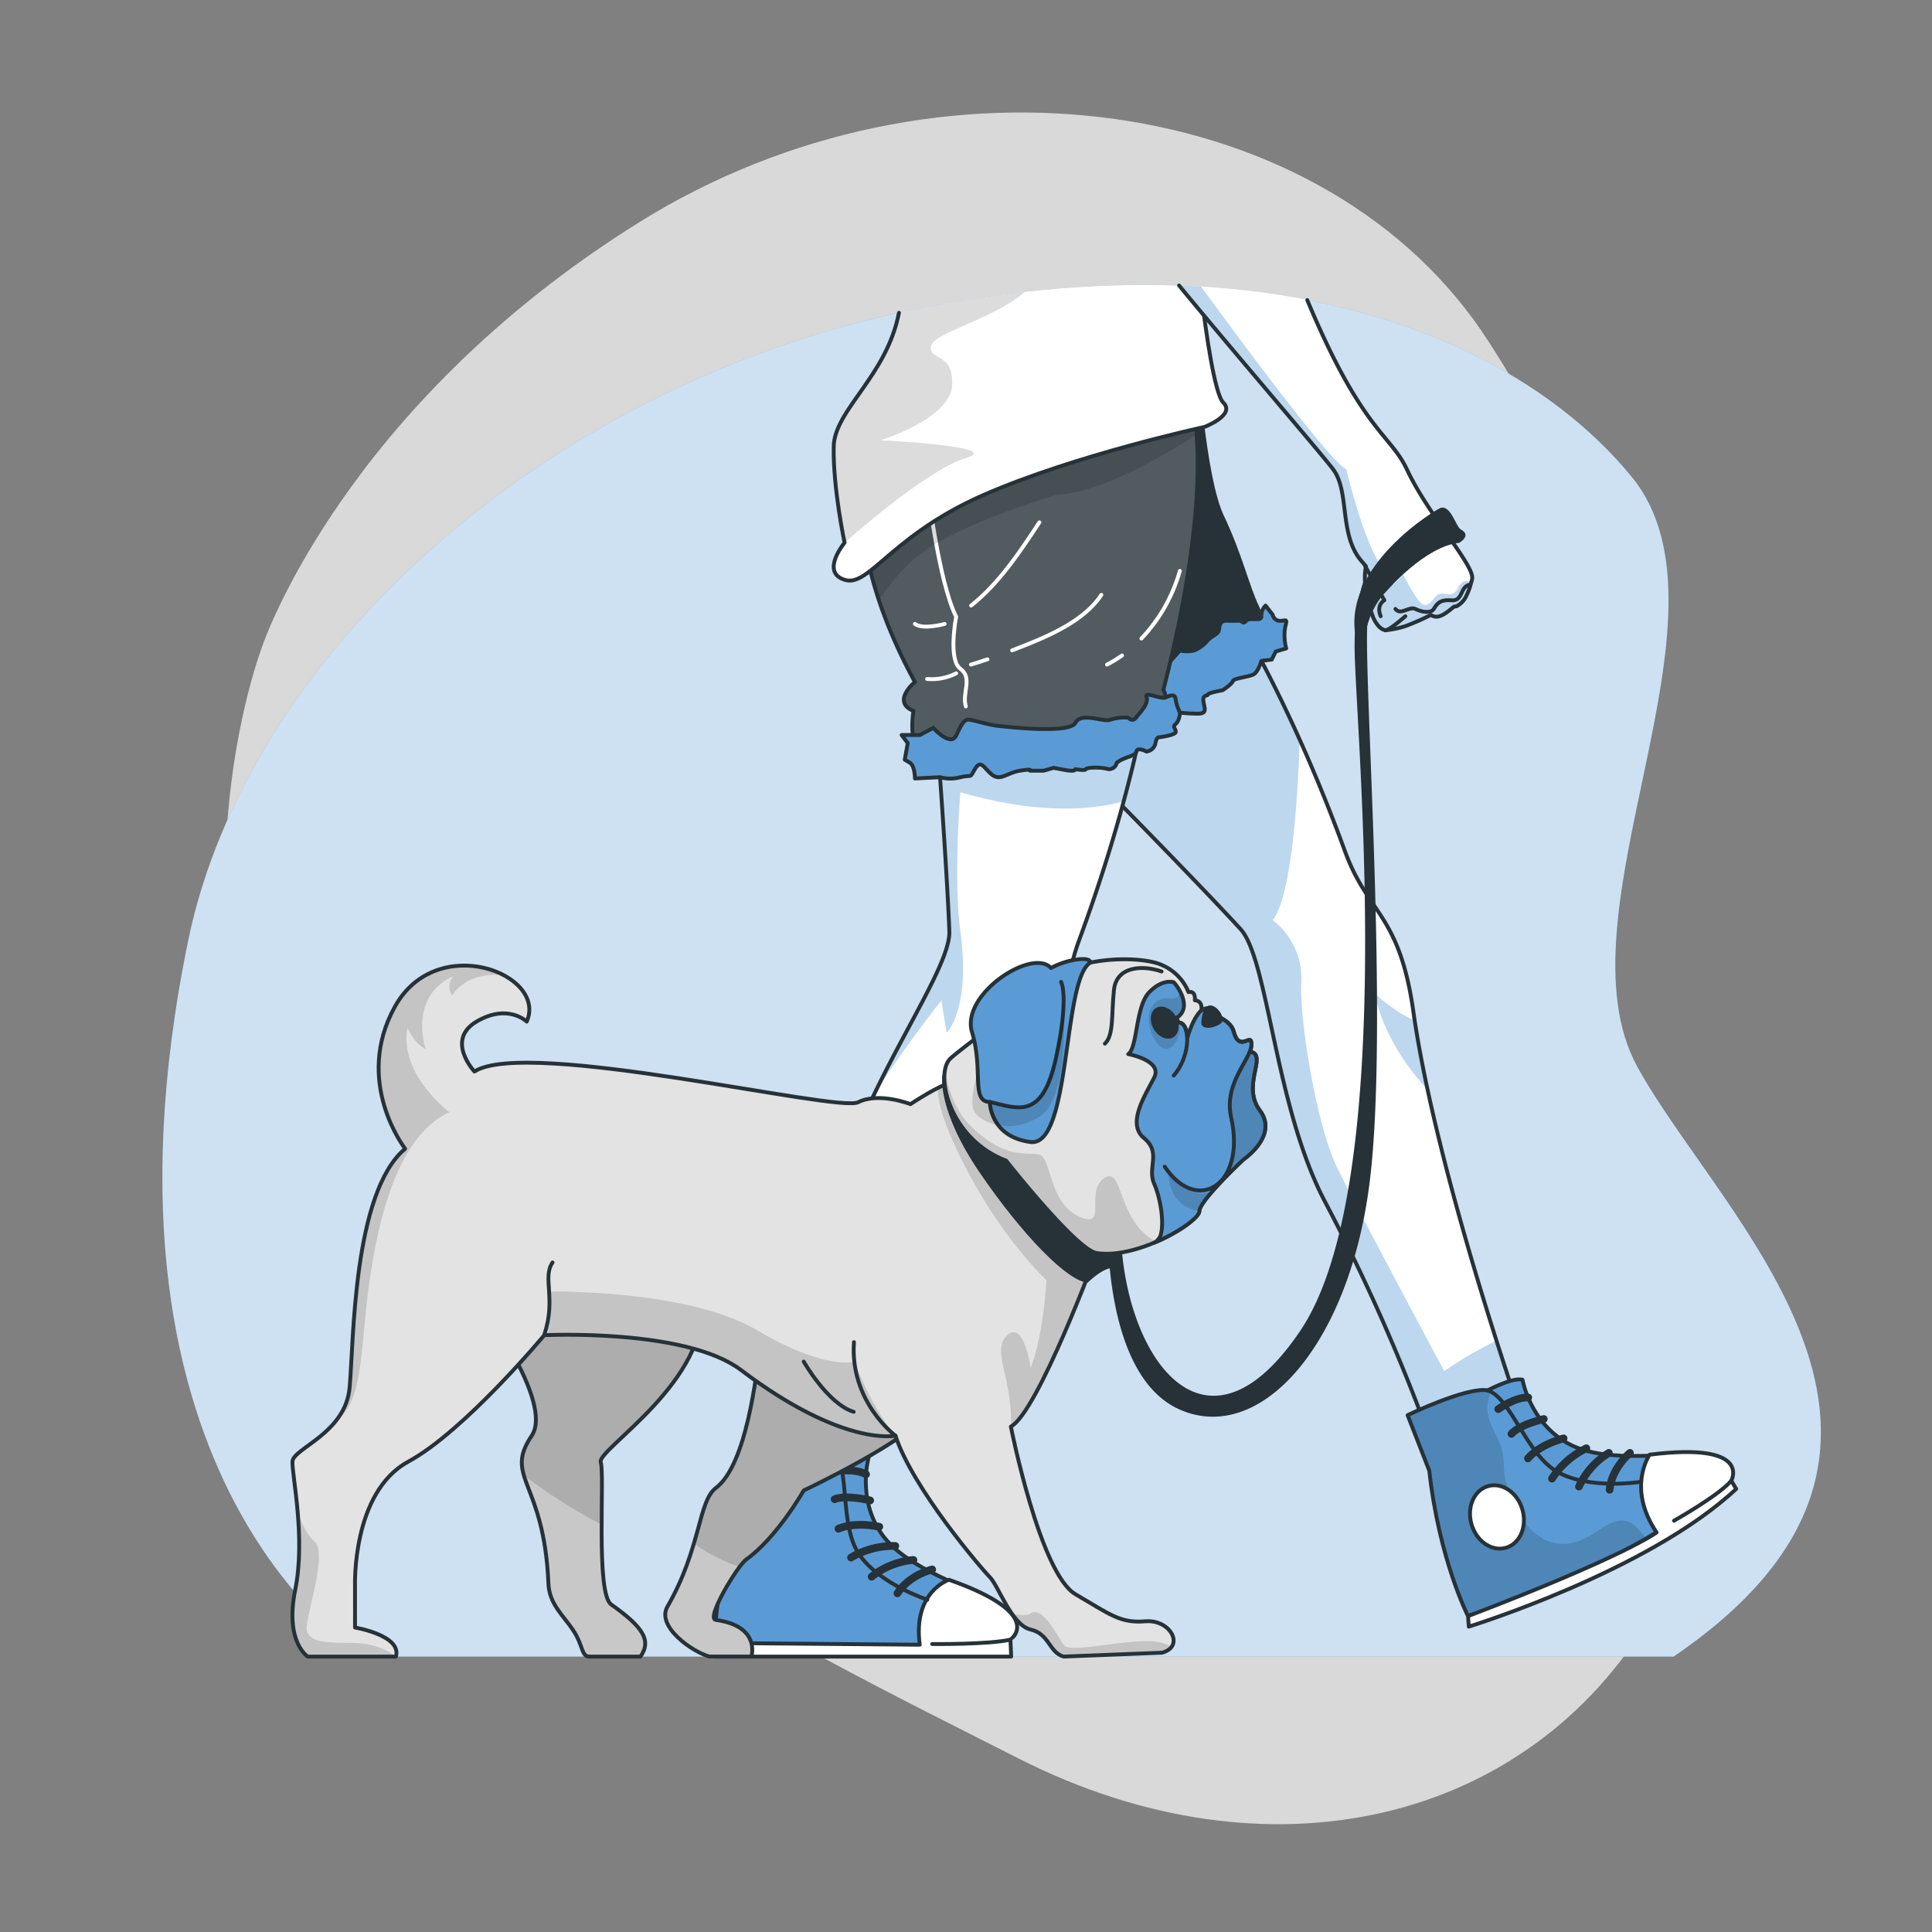 <svg xmlns="http://www.w3.org/2000/svg" xmlns:xlink="http://www.w3.org/1999/xlink" viewBox="0 0 500 500"><rect x="0" y="0" width="500" height="500" fill="#808080" stroke="none"/><defs><clipPath id="freepik--clip-path--inject-243"><path d="M271.45,189.46c19.63,19.51,42.42,43.12,49.61,51s8.84,45.75,21.78,70.41a492.18,492.18,0,0,1,29.08,66.55l21.76-11.11s-22.07-63.22-27.89-104.43c-3.6-25.48-11.73-25.21-17.68-41.49-23.93-65.55-51-93.94-51-93.94" style="fill:#fff;stroke:#263238;stroke-linecap:round;stroke-linejoin:round"></path></clipPath><clipPath id="freepik--clip-path-2--inject-243"><path d="M364.29,366.24s15.3-7.39,20.73-6.42c0,0,6.34-3.41,9-2.75,0,0,1.92,11.27,12.08,16.66s26.84,1.79,34.75,3,7.18,6.45,7.18,6.45-27.76,23.36-68.13,35c0,0-7.45-14.55-10-37.56Z" style="fill:#5B9BD5;stroke:#263238;stroke-linecap:round;stroke-linejoin:round"></path></clipPath><clipPath id="freepik--clip-path-3--inject-243"><path d="M301.16,138.61s2.29,39.17-21.86,104.65c-6,16.26.38,21.31-13.36,43.08C243.73,321.52,219.66,384,219.66,384l-23.78-5.61a491.88,491.88,0,0,0,20.87-69.56c6.08-27.17,29.31-57.12,28.94-67.79s-2.47-43.43-4.83-71" style="fill:#fff;stroke:#263238;stroke-linecap:round;stroke-linejoin:round"></path></clipPath><clipPath id="freepik--clip-path-4--inject-243"><path d="M229,102.23s-18.34,26.27,7.77,74.27c0,0-6.18,5.07-.38,7.49,0,0-1.82,10.95,3.63,11.75s54-.34,61.2-9.42c2.17-2.73-.12-7.85-.12-7.85,13.35-52,7.67-72.69,7.67-72.69Z" style="fill:#263238;stroke:#263238;stroke-miterlimit:10"></path></clipPath><clipPath id="freepik--clip-path-5--inject-243"><path d="M381,149.82c0,.19-.09.37-.14.55a.29.29,0,0,0,0,.09c-.1.38-.2.73-.3,1.06a16,16,0,0,1-.58,1.63c-.05.13-.1.26-.16.38s-.12.27-.19.4a5.71,5.71,0,0,1-2.56,2.92l-.13.05s0,0,0,0l-.1,0a1.5,1.5,0,0,1-.49.09c-1.69,1.29-4,3.6-6,2.15a65.82,65.82,0,0,1-6.53,2.87,23.46,23.46,0,0,1-5.14,1.08c-.63,0-2.1-.53-3.38-3.51h0a.67.67,0,0,0,0-.12,13.55,13.55,0,0,1-.59-1.65c-.81-2.47-2-7.1-1.19-11.24-.35-.44-.72-.88-1.12-1.34-5.93-6.78-3-18-7.38-23.79-3-4-25.33-29.92-39.86-47.56,1.91.07,3.81.16,5.68.28a213.33,213.33,0,0,1,27.64,3.45c14.14,33.86,21.51,34.68,25.79,43.83C369.67,133.37,381.74,146.53,381,149.82Z" style="fill:#fff"></path></clipPath><clipPath id="freepik--clip-path-6--inject-243"><path d="M196.63,349.71c-.9,5.42-3.25,29.25-11.37,35.38-4.6,3.47-3.8,15.53-12.52,30.69-3,5.19,6.56,11.8,10.89,12.94h10.83s2.52-7.87-9.22-9.49c-2.65-.37,5.72-14.12,7.87-15.63,8-5.69,14.89-17.87,14.89-17.87s28.16-13.27,31.95-20.31Z" style="fill:#757575;stroke:#263238;stroke-linecap:round;stroke-linejoin:round"></path></clipPath><clipPath id="freepik--clip-path-7--inject-243"><path d="M123.52,336.12s20,26.66,14.08,35.45c-7.31,10.85,3.25,11.72,4.33,38.25.22,5.34,3.84,8.21,6.4,12.08,2.71,4.11,2.06,6.82,4.25,6.82h13.18c3-4.27.45-7.79-7.58-13.48-4.08-2.88-1.63-33.59-2.71-36.83s28.7-21.22,26-42.29Z" style="fill:#757575;stroke:#263238;stroke-linecap:round;stroke-linejoin:round"></path></clipPath><clipPath id="freepik--clip-path-8--inject-243"><path d="M122.78,277.31c13.54-8.76,93.89,10.66,99.3,7.95s13.54.49,13.54.49,8.12-5.36,10.29-5.36,10-2.26,10-2.26,16,36.38,27.9,46.13c0,0-15.16,41.12-22.2,44.95,0,0,7.52,38,16.72,43.38s11.6,7.52,18.1,7,10.29,6.5,4.33,8.13l-25.5,1c-3.79-1.08-3.68-5.9-8.55-7s-8.35-11.37-10.52-13.54-20.1-23.15-24.44-36.63c0,0-13.47,3.05-40-17-14.29-10.81-50.9-9-50.9-9s-20.58,24.78-35.2,32.73-13.77,32.12-13.77,32.12V421.2s12.2,2.05,10.58,7.52H79.65s-6-3.73-3.25-17.27-.87-29.77-.71-33.2S89.4,371,90.48,359.11s.83-50.45,14.37-61.82c0,0-13.48-17.27-2.65-36.77s39.53-8.51,34.12,3.87c0,0-4.88-4.8-13,0S122.78,277.31,122.78,277.31Z" style="fill:#757575;stroke:#263238;stroke-linecap:round;stroke-linejoin:round"></path></clipPath><clipPath id="freepik--clip-path-9--inject-243"><path d="M245.91,274c-4.06,4-.25,20.77,14.47,26.37,0,0,18.2,23.13,23.44,23.92,10.83,1.62,26.54-8.13,26.54-10.83S321.81,300,321.81,300s9.13-6.1,4.25-12.6,2.06-14.38-2.42-15.2c0,0-8.54-4.57-10.94-11.11-.15-.43-1.8.32-1.8.32s.54-2.35-1.68-2.54c0,0,.37-2.52-1.64-2.11a12.82,12.82,0,0,0-7-7.06c-5.19-2.32-21.13-2.31-28.17,3.61S248.07,271.85,245.91,274Z" style="fill:#757575;stroke:#263238;stroke-linecap:round;stroke-linejoin:round"></path></clipPath><clipPath id="freepik--clip-path-10--inject-243"><path d="M326.06,287.43c-4.87-6.49,2.05-14.38-2.42-15.2l-.18-.1a4,4,0,0,0,.3-2.71c-.42-1.3-3.19,2.5-4.46-2.43-.74-2.85-4.55-4.18-6-4.59a12.26,12.26,0,0,1-.56-1.29c-.15-.42-1.79.32-1.79.32-1.88,1.7-3.1,5.2-3.67,7.2-.07-2.37-.91-4.07-2.3-4l-.44-1.22c3.87-2.55.75-7.51-.75-9.18,0,0-2.82-1.09-6.38,2.57s-3,14.36-5.42,16c0,0,8.89,1.63,6.74,6s-7.29,11.92-2.68,15.72.77,7.58,2.68,11.91c1.52,3.43,2.71,10,1.58,13.43a4,4,0,0,1-1.56,1.75c6.46-2.71,11.65-6.59,11.65-8.15,0-2.71,11.44-13.39,11.44-13.39S330.93,293.93,326.06,287.43Z" style="fill:#5B9BD5;stroke:#263238;stroke-linecap:round;stroke-linejoin:round"></path></clipPath></defs><g id="freepik--background-simple--inject-243"><path d="M67.93,167.09s-27.88,72,11.3,144.5S199.11,422.39,263.7,455.14s131.66,16.8,163.53-36.84-11.84-91.93-11.9-168.42,11.45-96.74-30-161.36-143.06-78.93-219.9-31S67.93,167.09,67.93,167.09Z" style="fill:#fff;opacity:0.7"></path><path d="M433.11,428.72H94.71s-75.06-44.12-46-185.31c15-72.95,90.47-142.09,184-162.47l2.12-.46c28-5.88,53.37-7.64,75.89-6.27,53.36,3.23,90.94,24,111.55,49.19,29.31,35.79-20.34,113.07,1.51,152.76S513.21,374.26,433.11,428.72Z" style="fill:#5B9BD5"></path><path d="M433.11,428.72H94.71s-75.06-44.12-46-185.31c15-72.95,90.47-142.09,184-162.47l2.12-.46c28-5.88,53.37-7.64,75.89-6.27,53.36,3.23,90.94,24,111.55,49.19,29.31,35.79-20.34,113.07,1.51,152.76S513.21,374.26,433.11,428.72Z" style="fill:#fff;opacity:0.7"></path></g><g id="freepik--Character--inject-243"><path d="M271.45,189.46c19.63,19.51,42.42,43.12,49.61,51s8.84,45.75,21.78,70.41a492.18,492.18,0,0,1,29.08,66.55l21.76-11.11s-22.07-63.22-27.89-104.43c-3.6-25.48-11.73-25.21-17.68-41.49-23.93-65.55-51-93.94-51-93.94" style="fill:#fff"></path><g style="clip-path:url(#freepik--clip-path--inject-243)"><path d="M393.68,366.34l-21.76,11.11a491.56,491.56,0,0,0-29.08-66.55c-12.94-24.66-14.6-62.52-21.78-70.42s-30-31.52-49.61-51l25.64-63s19,20,39.29,65.05c-.63,17.71-2.36,40.62-7,46.6a19,19,0,0,1,7.39,16c-.53,10.51,4.22,37.46,9,47.45s28,53.27,28,53.27a99.19,99.19,0,0,1,13.6-7.92C391,358.65,393.68,366.34,393.68,366.34Z" style="fill:#5B9BD5;opacity:0.4"></path><path d="M369.43,281.89s-10.55-10.2-13.72-24.83c0,0,5.49,5.12,10.39,7C367,269.71,368.1,275.72,369.43,281.89Z" style="fill:#5B9BD5;opacity:0.4"></path></g><path d="M271.45,189.46c19.63,19.51,42.42,43.12,49.61,51s8.84,45.75,21.78,70.41a492.18,492.18,0,0,1,29.08,66.55l21.76-11.11s-22.07-63.22-27.89-104.43c-3.6-25.48-11.73-25.21-17.68-41.49-23.93-65.55-51-93.94-51-93.94" style="fill:none;stroke:#263238;stroke-linecap:round;stroke-linejoin:round"></path><path d="M227.65,139.72c2.26,26.43,37.33,49.75,37.83,54.57s10.88,4.32,16.62-4.41,21-9.68,25.44-16.12,16.2-12.34,16.2-12.34,4.33,0,2-4.73-4.34-13.46-9.05-23.33-6.72-41-6.72-41-78.72,2.76-78.43,7l.28,4.21S225,108.71,227.65,139.72Z" style="fill:#263238"></path><path d="M300,174.39l5.37-6.06a7.8,7.8,0,0,0,3.69,0,8.76,8.76,0,0,0,3.52-2.64c.7-.79,2.55-1.58,2.81-2.37s0-2.69,2-2.66,2.71,0,3.4,0,.94,1,1.73,0,4.1.33,3.92-1.21a3.63,3.63,0,0,1,1.09-2.72l1.85,2.38a1.91,1.91,0,0,0,1.85,1.56c1.58,0,2-.77,1.38,1.6a13.31,13.31,0,0,0,.26,5.54l-2.7.79-1.05,2.11-2.66.31s-.77,2.59-1.83,3.38-5.27,1.06-5.54,1.85-2.65,2.37-2.65,2.37-3.76.67-3.85,1.13-1.41-.07-1.14,1.77,1.08,3.17-1.44,3.17a42.37,42.37,0,0,1-4.63-.26,36.38,36.38,0,0,1-5.37,3.1c-2.54,1.12-6.44,3-6.44,3s-3.31,2.73-3.53,0,0-12.48,0-12.48Z" style="fill:#5B9BD5;stroke:#263238;stroke-linecap:round;stroke-linejoin:round"></path><path d="M364.29,366.24s15.3-7.39,20.73-6.42c0,0,6.34-3.41,9-2.75,0,0,1.92,11.27,12.08,16.66s26.84,1.79,34.75,3,7.18,6.45,7.18,6.45-27.76,23.36-68.13,35c0,0-7.45-14.55-10-37.56Z" style="fill:#5B9BD5"></path><g style="clip-path:url(#freepik--clip-path-2--inject-243)"><path d="M424.14,395.88a8.23,8.23,0,0,0-1.76-1.55,4.07,4.07,0,0,0-2.08-.78c-2.95-.33-5.73,2-8.43,3.66-3.31,2-7.14,3.16-10.91,1.73-4.08-1.54-6.92-5.12-8.78-8.93a44.49,44.49,0,0,1-2.3-5.9c-.82-2.52-.52-5.18-.91-7.76-.66-4.4-4.34-7.73-4-12.39a11.91,11.91,0,0,1,1.34-4.77c-.76.36-1.26.63-1.26.63-5.43-1-20.73,6.42-20.73,6.42L370,380.69c2.51,23,10,37.56,10,37.56a204.23,204.23,0,0,0,45.94-20A13.67,13.67,0,0,0,424.14,395.88Z" style="fill-opacity:0.7;opacity:0.2"></path></g><path d="M364.29,366.24s15.3-7.39,20.73-6.42c0,0,6.34-3.41,9-2.75,0,0,1.92,11.27,12.08,16.66s26.84,1.79,34.75,3,7.18,6.45,7.18,6.45-27.76,23.36-68.13,35c0,0-7.45-14.55-10-37.56Z" style="fill:none;stroke:#263238;stroke-linecap:round;stroke-linejoin:round"></path><path d="M394,390.67c1.28,4.4-.63,8.83-4.26,9.89s-7.63-1.65-8.91-6.06.62-8.83,4.26-9.89S392.73,386.26,394,390.67Z" style="fill:#fff;stroke:#263238;stroke-linecap:round;stroke-linejoin:round"></path><path d="M426.91,376.47s-6,8.6,1.82,20.13c0,0-7.83,6-48.8,21.65l.19,2.72s46.34-14.26,69.21-35.64l-1.27-2.12S453.64,373.11,426.91,376.47Z" style="fill:#fff;stroke:#263238;stroke-linecap:round;stroke-linejoin:round"></path><path d="M433.23,393.56s11.59-6.51,14.83-10.35" style="fill:none;stroke:#263238;stroke-linecap:round;stroke-linejoin:round"></path><path d="M385,359.82c6.13,2,10.05,16.78,18.28,21.24s20.91,2.49,20.91,2.49" style="fill:none;stroke:#263238;stroke-linecap:round;stroke-linejoin:round"></path><path d="M421.82,376s-4.74,4-5.26,9.55" style="fill:none;stroke:#263238;stroke-linecap:round;stroke-linejoin:round;stroke-width:2px"></path><path d="M408.64,384.72a20,20,0,0,1,7.73-8.71" style="fill:none;stroke:#263238;stroke-linecap:round;stroke-linejoin:round;stroke-width:2px"></path><path d="M401.66,382.66a21.69,21.69,0,0,1,8.88-7.84" style="fill:none;stroke:#263238;stroke-linecap:round;stroke-linejoin:round;stroke-width:2px"></path><path d="M395.44,377.44s2.44-3.34,9.21-5.19" style="fill:none;stroke:#263238;stroke-linecap:round;stroke-linejoin:round;stroke-width:2px"></path><path d="M391.16,371.09s1.56-2.19,8.37-3.85" style="fill:none;stroke:#263238;stroke-linecap:round;stroke-linejoin:round;stroke-width:2px"></path><path d="M387.75,364.68s4.39-3.19,7.75-3" style="fill:none;stroke:#263238;stroke-linecap:round;stroke-linejoin:round;stroke-width:2px"></path><path d="M301.16,138.61s2.29,39.17-21.86,104.65c-6,16.26.38,21.31-13.36,43.08C243.73,321.52,219.66,384,219.66,384l-23.78-5.61a491.88,491.88,0,0,0,20.87-69.56c6.08-27.17,29.31-57.12,28.94-67.79s-2.47-43.43-4.83-71" style="fill:#fff"></path><g style="clip-path:url(#freepik--clip-path-3--inject-243)"><path d="M227.4,364.9c-4.79,11.47-7.74,19.12-7.74,19.12l-23.78-5.61s1.86-4.61,4.67-12.68C210,363.39,221.53,364.22,227.4,364.9Z" style="fill:#5B9BD5;opacity:0.4"></path><path d="M265.52,287c-2.6,4.15-5.22,8.67-7.82,13.42-1.34-3-3.23-9.54-.62-19.82C257.08,280.6,257.17,291.9,265.52,287Z" style="fill:#5B9BD5;opacity:0.4"></path><path d="M290.81,207.36c-7.14,2-20.94,3.82-42.26-2.32,0,0-1.87,22.21,0,36.07,2.72,20.2-3.55,26.16-3.55,26.16l-1.38-8.33s-8.52,10.61-17.3,24.09c1.33-2.76,2.71-5.49,4.09-8.15.2-.4.41-.79.62-1.19,1.65-3.15,3.29-6.19,4.84-9.1l1-1.91c1.44-2.68,2.78-5.21,4-7.58.14-.29.29-.58.42-.86.83-1.68,1.57-3.27,2.19-4.74l.39-.93c.47-1.16.86-2.25,1.16-3.26.08-.28.15-.56.22-.82s.14-.55.2-.81.1-.49.13-.72a3.87,3.87,0,0,0,.06-.46.76.76,0,0,0,0-.21c0-.14,0-.28,0-.42a7.66,7.66,0,0,0,0-.82c-.37-10.67-2.47-43.42-4.83-71l59.9-31.23.41.06C301.29,141.69,301.92,166.34,290.81,207.36Z" style="fill:#5B9BD5;opacity:0.4"></path></g><path d="M301.16,138.61s2.29,39.17-21.86,104.65c-6,16.26.38,21.31-13.36,43.08C243.73,321.52,219.66,384,219.66,384l-23.78-5.61a491.88,491.88,0,0,0,20.87-69.56c6.08-27.17,29.31-57.12,28.94-67.79s-2.47-43.43-4.83-71" style="fill:none;stroke:#263238;stroke-linecap:round;stroke-linejoin:round"></path><path d="M229,102.23s-18.34,26.27,7.77,74.27c0,0-6.18,5.07-.38,7.49,0,0-1.82,10.95,3.63,11.75s54-.34,61.2-9.42c2.17-2.73-.12-7.85-.12-7.85,13.35-52,7.67-72.69,7.67-72.69Z" style="fill:#263238"></path><g style="clip-path:url(#freepik--clip-path-4--inject-243)"><path d="M301.1,178.46s2.29,5.12.12,7.86c-7.21,9.07-55.75,10.22-61.2,9.42S236.39,184,236.39,184c-5.8-2.42.38-7.49.38-7.49a129.67,129.67,0,0,1-9.32-21.18C216,120.83,229,102.23,229,102.23l79.77,3.54a40.38,40.38,0,0,1,.93,6.61C310.46,122.08,310.21,143,301.1,178.46Z" style="fill:#fff;opacity:0.2"></path><path d="M239.93,125.08s2.9,25.31,7.52,34.54c0,0-2.16,11.08,1.1,13.46s.35,6.32,1.41,9.75" style="fill:none;stroke:#fff;stroke-linecap:round;stroke-linejoin:round"></path><path d="M269,135.18c-5,7.57-10.46,15.85-17.68,21.54" style="fill:none;stroke:#fff;stroke-linecap:round;stroke-linejoin:round"></path><path d="M274.48,126.48c-.63,1-1.27,2.09-1.92,3.13" style="fill-opacity:0.7;opacity:0.2"></path><path d="M244.47,161.47s-5.59,1.58-7.7,0" style="fill:none;stroke:#fff;stroke-linecap:round;stroke-linejoin:round"></path><path d="M239.93,175.71a13.83,13.83,0,0,0,7.52-1.45" style="fill:none;stroke:#fff;stroke-linecap:round;stroke-linejoin:round"></path><path d="M261.94,168.32c7.87-3.07,18.24-7,23.09-14.37" style="fill:none;stroke:#fff;stroke-linecap:round;stroke-linejoin:round"></path><path d="M251.27,172c1.44-.43,2.87-.89,4.29-1.37" style="fill:none;stroke:#fff;stroke-linecap:round;stroke-linejoin:round"></path><path d="M290.39,169.63A34.36,34.36,0,0,1,286.5,172" style="fill:none;stroke:#fff;stroke-linecap:round;stroke-linejoin:round"></path><path d="M305.34,147.76a42,42,0,0,1-9.94,17.49" style="fill:none;stroke:#fff;stroke-linecap:round;stroke-linejoin:round"></path><path d="M309.7,112.38C299.55,119,284.42,127.5,273.56,128c0,0-24.13,7.11-34.94,15-4.32,3.16-8.14,7.84-11.17,12.31C216,120.83,229,102.23,229,102.23l79.77,3.54A40.38,40.38,0,0,1,309.7,112.38Z" style="fill-opacity:0.7;opacity:0.2"></path></g><path d="M229,102.23s-18.34,26.27,7.77,74.27c0,0-6.18,5.07-.38,7.49,0,0-1.82,10.95,3.63,11.75s54-.34,61.2-9.42c2.17-2.73-.12-7.85-.12-7.85,13.35-52,7.67-72.69,7.67-72.69Z" style="fill:none;stroke:#263238;stroke-miterlimit:10"></path><path d="M194.17,371.69s17,.23,21.42,3.53c0,0,7.19-.21,9.31,1.58,0,0-3.33,10.94,3.35,20.3s23.2,13.6,29.72,18.25,3.53,9,3.53,9-35.27,8.47-76.6.86c0,0-.16-16.34,7.89-38.05Z" style="fill:#5B9BD5;stroke:#263238;stroke-linecap:round;stroke-linejoin:round"></path><path d="M245.6,408.84s-9.41,3-7.57,16.81l-53.13-.45-.05,3.52h76.84l-.19-4.38S271,417.8,245.6,408.84Z" style="fill:#fff;stroke:#263238;stroke-linecap:round;stroke-linejoin:round"></path><path d="M241.25,425.47s14.59.16,20.25-1.13" style="fill:none;stroke:#263238;stroke-linecap:round;stroke-linejoin:round"></path><path d="M215.59,375.22c4.59,4.51,1.48,19.5,6.85,27.18S240,414,240,414" style="fill:none;stroke:#263238;stroke-linecap:round;stroke-linejoin:round"></path><path d="M241.25,406.17s-6,1.41-9,6.19" style="fill:none;stroke:#263238;stroke-linecap:round;stroke-linejoin:round;stroke-width:2px"></path><path d="M225.58,408.05a20,20,0,0,1,10.81-4.33" style="fill:none;stroke:#263238;stroke-linecap:round;stroke-linejoin:round;stroke-width:2px"></path><path d="M220.25,403.09a21.73,21.73,0,0,1,11.45-3" style="fill:none;stroke:#263238;stroke-linecap:round;stroke-linejoin:round;stroke-width:2px"></path><path d="M217,395.64s3.67-1.9,10.56-.52" style="fill:none;stroke:#263238;stroke-linecap:round;stroke-linejoin:round;stroke-width:2px"></path><path d="M216,388s2.37-1.26,9.2.31" style="fill:none;stroke:#263238;stroke-linecap:round;stroke-linejoin:round;stroke-width:2px"></path><path d="M215.85,380.78s5.36-.88,8.28.77" style="fill:none;stroke:#263238;stroke-linecap:round;stroke-linejoin:round;stroke-width:2px"></path><path d="M234.92,192.33l-1.58-2.11h4.75l3.43-1.85s4.47,5,5.93,2,2-4.35,3.56-4.09,4.87,1.32,7.31,1.58,18.49,2.11,20-.79,7.25-.06,9.11-.82a11.63,11.63,0,0,1,4.56-.51s1.1,1.22,2,0,3.33-3.51,2.75-5.29,3.59.72,5.07,0,2.37-.72,2.45.6a12.3,12.3,0,0,0,1.14,3.43s-.17,2.11-1.14,2.9.18,1.32,0,2.11-4.23,1.32-4.23,1.32-.7-.27-1,1.58a2.72,2.72,0,0,1-2.33,2.11s-2.32-1.27-2.61,0-3,1.3-5.08,2.89a2,2,0,0,1-2.49,1.59c-2-.53-5.34-.36-5.51.09s-2.7,0-2.7,0,.15.74-2.75.19l-2.9-.54-2.57.74h-3.51s.8-.57-2.63,0-5,2.69-7.12,1.1-2.9-4.22-4.48-1.58-.44,1.42-3.78,2.16a10,10,0,0,1-5.28,0l-6.5.33s0-3.29-1.32-4.08l-1.32-.78h0Z" style="fill:#5B9BD5;stroke:#263238;stroke-linecap:round;stroke-linejoin:round"></path><path d="M311.72,110.48s-33.54,7.26-57.28,17.65c-13,5.71-20.64,12.35-25.91,16.85-4.34,3.71-7.09,6-9.95,5.06-6.34-2,0-9.6,0-9.6s-3-14-2.82-24.81c.15-9.56,13.67-18.16,16.89-34.69l2.12-.46c28-5.88,53.37-7.64,75.89-6.27,1.14,9.66,3.55,27.62,5.92,30C319.85,107.4,311.72,110.48,311.72,110.48Z" style="fill:#fff"></path><path d="M250,118.54c-10.27,3-31.42,21.9-31.42,21.9s-3-14-2.82-24.81c.15-9.56,13.67-18.16,16.89-34.69l2.12-.46q15.78-3.3,30.4-4.92C257.62,82.35,241.9,86.08,241,89.37c-1.06,4,5.81,1.59,5.42,10.29s-18.51,14.27-18.51,14.27S260.27,115.48,250,118.54Z" style="fill-opacity:0.7;opacity:0.2"></path><path d="M310.9,76.19c1.21,9.94,3.46,25.79,5.68,28,3.27,3.22-4.86,6.3-4.86,6.3s-33.54,7.26-57.28,17.65c-13,5.71-20.64,12.35-25.91,16.85-4.34,3.71-7.09,6-9.95,5.06-6.34-2,0-9.6,0-9.6s-3-14-2.82-24.81c.15-9.56,13.67-18.16,16.89-34.69" style="fill:none;stroke:#263238;stroke-linecap:round;stroke-linejoin:round"></path><path d="M357,143.63s-6.53,4.41-6.43,24,11.78,138.33-14,176.68-47.51,4.13-46.52-29.95h-3.33s-2,41.3,18.56,50.42,43.51-16,49.05-57.77-2.11-139.54-.26-147.49a17.51,17.51,0,0,1,8.17-11.18Z" style="fill:#263238"></path><path d="M381,149.82c0,.19-.09.37-.14.55a.29.29,0,0,0,0,.09c-.1.38-.2.73-.3,1.06a16,16,0,0,1-.58,1.63c-.05.13-.1.26-.16.38s-.12.27-.19.4a5.71,5.71,0,0,1-2.56,2.92l-.13.05s0,0,0,0l-.1,0a1.5,1.5,0,0,1-.49.09c-1.69,1.29-4,3.6-6,2.15a65.82,65.82,0,0,1-6.53,2.87,23.46,23.46,0,0,1-5.14,1.08c-.63,0-2.1-.53-3.38-3.51h0a.67.67,0,0,0,0-.12,13.55,13.55,0,0,1-.59-1.65c-.81-2.47-2-7.1-1.19-11.24-.35-.44-.72-.88-1.12-1.34-5.93-6.78-3-18-7.38-23.79-3-4-25.33-29.92-39.86-47.56,1.91.07,3.81.16,5.68.28a213.33,213.33,0,0,1,27.64,3.45c14.14,33.86,21.51,34.68,25.79,43.83C369.67,133.37,381.74,146.53,381,149.82Z" style="fill:#fff"></path><g style="clip-path:url(#freepik--clip-path-5--inject-243)"><path d="M380.84,150.37a.29.29,0,0,0,0,.09c-.1.38-.2.73-.3,1.06a16,16,0,0,1-.58,1.63c-.05.13-.1.26-.16.38s-.12.27-.19.4a5.71,5.71,0,0,1-2.56,2.92l-.13.05s0,0,0,0l-.1,0a1.5,1.5,0,0,1-.49.09c-1.69,1.29-4,3.6-6,2.15a65.82,65.82,0,0,1-6.53,2.87,23.46,23.46,0,0,1-5.14,1.08c-.63,0-2.1-.53-3.38-3.51h0a.67.67,0,0,0,0-.12,13.55,13.55,0,0,1-.59-1.65c-.81-2.47-2-7.1-1.19-11.24-.35-.44-.72-.88-1.12-1.34-5.93-6.78-3-18-7.38-23.79-3-4-25.33-29.92-39.86-47.56,1.91.07,3.81.16,5.68.28,14.79,20.22,33.84,45.56,37.61,47.28,0,0,4.93,21,10,26.2.67.69.76,2.33,2.13,3.62l2.64-2.58a37.63,37.63,0,0,0,3.41,6c1,1.46,2.11,2.77,3.73,1.1.51-.53.91-1.16,1.46-1.64,1.34-1.18,3,.17,4.39-.64,1-.54,1.22-1.81,2-2.58S379.87,150.45,380.84,150.37Z" style="fill:#5B9BD5;opacity:0.4"></path></g><path d="M358.57,163.14c1.07-.06,5.14-3.66,5.14-3.66" style="fill:#fff;stroke:#263238;stroke-linecap:round;stroke-linejoin:round"></path><path d="M361.14,157.6c1.39,1.78,3.56-.79,5.15,0s4,1.23,4.77,0,1.46-2.49,4.52-2.24,2.21-3.26,4.55-4" style="fill:none;stroke:#263238;stroke-linecap:round;stroke-linejoin:round"></path><path d="M357.32,159.48c-1.25-3,.95-4.14.95-4.14s-2.2-3.88-4.91-8.72" style="fill:none;stroke:#263238;stroke-linecap:round;stroke-linejoin:round"></path><path d="M338.32,77.66c14.14,33.86,21.51,34.68,25.79,43.83,5.56,11.88,17.63,25,16.87,28.33,0,.19-.09.37-.14.55a.29.29,0,0,0,0,.09c-.1.38-.2.73-.3,1.06a16,16,0,0,1-.58,1.63c-.05.13-.1.26-.16.38s-.12.27-.19.4a5.71,5.71,0,0,1-2.56,2.92l-.13.05s0,0,0,0l-.1,0a1.5,1.5,0,0,1-.49.09c-1.69,1.29-4,3.6-6,2.15a65.82,65.82,0,0,1-6.53,2.87,23.46,23.46,0,0,1-5.14,1.08c-.63,0-2.1-.53-3.38-3.51h0a.67.67,0,0,0,0-.12,13.55,13.55,0,0,1-.59-1.65c-.81-2.47-2-7.1-1.19-11.24-.35-.44-.72-.88-1.12-1.34-5.93-6.78-3-18-7.38-23.79-3-4-25.33-29.92-39.86-47.56" style="fill:none;stroke:#263238;stroke-linecap:round;stroke-linejoin:round"></path><path d="M359,152.81s9.84-11.44,18.64-12.33c0,0,3.36-1.87.43-3.45-1.28-.69-2.51-6.19-5.14-5.63-1,.21-26.2,15.28-21.94,34h2.17S353.76,157.93,359,152.81Z" style="fill:#263238"></path></g><g id="freepik--Dog--inject-243"><path d="M196.63,349.71c-.9,5.42-3.25,29.25-11.37,35.38-4.6,3.47-3.8,15.53-12.52,30.69-3,5.19,6.56,11.8,10.89,12.94h10.83s2.52-7.87-9.22-9.49c-2.65-.37,5.72-14.12,7.87-15.63,8-5.69,14.89-17.87,14.89-17.87s28.16-13.27,31.95-20.31Z" style="fill:#757575"></path><g style="clip-path:url(#freepik--clip-path-6--inject-243)"><path d="M240,365.42c-3.79,7-31.95,20.31-31.95,20.31s-6.84,12.18-14.89,17.87a9.07,9.07,0,0,0-1.7,1.9c-3.15,4.2-8.34,13.43-6.18,13.73,11.75,1.63,9.23,9.49,9.23,9.49H183.63c-4.34-1.14-13.88-7.75-10.89-12.94a74.1,74.1,0,0,0,6.83-16.24c2.11-7.13,2.91-12.36,5.69-14.45,8.12-6.14,10.47-30,11.36-35.38Z" style="fill:#fff;opacity:0.6"></path><path d="M240,365.42c-3.79,7-31.95,20.31-31.95,20.31s-6.84,12.18-14.89,17.87a9.07,9.07,0,0,0-1.7,1.9,44.33,44.33,0,0,1-11.84-6c2.11-7.13,2.91-12.36,5.69-14.45,8.12-6.14,10.47-30,11.36-35.38Z" style="fill-opacity:0.7;opacity:0.2"></path></g><path d="M196.63,349.71c-.9,5.42-3.25,29.25-11.37,35.38-4.6,3.47-3.8,15.53-12.52,30.69-3,5.19,6.56,11.8,10.89,12.94h10.83s2.52-7.87-9.22-9.49c-2.65-.37,5.72-14.12,7.87-15.63,8-5.69,14.89-17.87,14.89-17.87s28.16-13.27,31.95-20.31Z" style="fill:none;stroke:#263238;stroke-linecap:round;stroke-linejoin:round"></path><path d="M123.52,336.12s20,26.66,14.08,35.45c-7.31,10.85,3.25,11.72,4.33,38.25.22,5.34,3.84,8.21,6.4,12.08,2.71,4.11,2.06,6.82,4.25,6.82h13.18c3-4.27.45-7.79-7.58-13.48-4.08-2.88-1.63-33.59-2.71-36.83s28.7-21.22,26-42.29Z" style="fill:#757575"></path><g style="clip-path:url(#freepik--clip-path-7--inject-243)"><path d="M165.75,428.72H152.57c-2.18,0-1.53-2.71-4.24-6.82-2.56-3.88-6.18-6.75-6.4-12.08-.65-16.16-4.84-22.8-6.36-28-1-3.32-.82-6,2-10.26,5.93-8.79-14.07-35.46-14.07-35.46h58c2.7,21.07-27.08,39-26,42.29.5,1.46.26,8.58.24,16.19,0,9.17.24,19.07,2.47,20.65C166.22,420.93,168.74,424.44,165.75,428.72Z" style="fill:#fff;opacity:0.6"></path><path d="M155.47,378.41c.5,1.46.26,8.58.24,16.19a150.2,150.2,0,0,1-20.14-12.76c-1-3.32-.82-6,2-10.26,5.93-8.79-14.07-35.46-14.07-35.46h58C184.17,357.19,154.39,375.16,155.47,378.41Z" style="fill-opacity:0.7;opacity:0.2"></path></g><path d="M123.52,336.12s20,26.66,14.08,35.45c-7.31,10.85,3.25,11.72,4.33,38.25.22,5.34,3.84,8.21,6.4,12.08,2.71,4.11,2.06,6.82,4.25,6.82h13.18c3-4.27.45-7.79-7.58-13.48-4.08-2.88-1.63-33.59-2.71-36.83s28.7-21.22,26-42.29Z" style="fill:none;stroke:#263238;stroke-linecap:round;stroke-linejoin:round"></path><path d="M122.78,277.31c13.54-8.76,93.89,10.66,99.3,7.95s13.54.49,13.54.49,8.12-5.36,10.29-5.36,10-2.26,10-2.26,16,36.38,27.9,46.13c0,0-15.16,41.12-22.2,44.95,0,0,7.52,38,16.72,43.38s11.6,7.52,18.1,7,10.29,6.5,4.33,8.13l-25.5,1c-3.79-1.08-3.68-5.9-8.55-7s-8.35-11.37-10.52-13.54-20.1-23.15-24.44-36.63c0,0-13.47,3.05-40-17-14.29-10.81-50.9-9-50.9-9s-20.58,24.78-35.2,32.73-13.77,32.12-13.77,32.12V421.2s12.2,2.05,10.58,7.52H79.65s-6-3.73-3.25-17.27-.87-29.77-.71-33.2S89.4,371,90.48,359.11s.83-50.45,14.37-61.82c0,0-13.48-17.27-2.65-36.77s39.53-8.51,34.12,3.87c0,0-4.88-4.8-13,0S122.78,277.31,122.78,277.31Z" style="fill:#757575"></path><g style="clip-path:url(#freepik--clip-path-8--inject-243)"><path d="M303.31,426.06a4.15,4.15,0,0,1-2.54,1.64l-25.5,1c-3.79-1.09-3.68-5.9-8.55-7-1.8-.41-3.41-2.05-4.84-4.09-2.42-3.48-4.31-8.08-5.68-9.44-2.16-2.17-20.09-23.15-24.43-36.62,0,0-13.47,3.05-40-17-13.13-9.94-45.08-9.24-50.2-9.06l-.7,0s-20.59,24.78-35.21,32.72-13.75,32.13-13.75,32.13V421.2s12.19,2.05,10.56,7.52H79.65s-6-3.73-3.25-17.27c1.33-6.62,1.15-13.91.63-20-.53-6.35-1.42-11.45-1.34-13.2.12-2.46,7.13-5.1,11.47-10.81l0,0a15.77,15.77,0,0,0,3.3-8.29c1.09-11.93.83-50.46,14.37-61.82,0,0-13.49-17.28-2.66-36.77,6.66-12,20-12.46,28.11-8.19,5.1,2.68,8.12,7.25,6,12,0,0-4.87-4.8-13,0s-.54,12.92-.54,12.92c13.54-8.76,93.89,10.66,99.31,7.95s13.54.5,13.54.5,4-2.63,7.09-4.19a9.11,9.11,0,0,1,3.19-1.18c2.17,0,10-2.26,10-2.26s16,36.37,27.9,46.12c0,0-15.17,41.12-22.21,45,0,0,7.52,38,16.73,43.38s11.6,7.53,18.1,7C301.57,419.15,305,423.43,303.31,426.06Z" style="fill:#fff;opacity:0.8"></path><path d="M91,425.17c7.59,0,11.43,3.55,11.43,3.55H79.65s-6-3.73-3.25-17.27c1.33-6.62,1.15-13.91.63-20,1.26,3.31,2.73,6.15,4.25,7.38,4,3.19-2.89,20.93-1.81,23.46S83.44,425.17,91,425.17Z" style="fill-opacity:0.7;opacity:0.2"></path><path d="M130.3,252.34c-10.16-.84-13.28,5.31-13.28,5.31a4.07,4.07,0,0,1,.36-5.06c-11.91,5.42-7.22,18.91-7.22,18.91-2.89-1.3-4.69-5.51-4.69-5.51-2.3,12,10.82,21.85,10.82,21.85-13,6-18.05,26.13-20.57,43.09s-1.45,31.77-8.53,36.48h0a15.77,15.77,0,0,0,3.3-8.29c1.09-11.93.83-50.46,14.37-61.82,0,0-13.49-17.28-2.66-36.77C108.85,248.56,122.21,248.07,130.3,252.34Z" style="fill-opacity:0.7;opacity:0.2"></path><path d="M221.1,352.38c5.24,13.42,10.67,19.2,10.67,19.2s-13.47,3.05-40-17c-13.13-9.94-45.08-9.24-50.2-9.06,1.85-6.66.38-11.26.38-11.26s35.79-.69,53.85,9.94S221.1,352.38,221.1,352.38Z" style="fill-opacity:0.7;opacity:0.2"></path><path d="M261.62,369.21c.54-12.28-5.24-19.87-.9-23.69s6,8.52,6,8.52c3.47-9,4.1-22.74,4.1-22.74s-13-11.92-23.46-34.31c-3.59-7.65-4.71-12.44-4.64-15.42a9.11,9.11,0,0,1,3.19-1.18c2.17,0,10-2.26,10-2.26s16,36.37,27.9,46.12C283.83,324.25,268.66,365.37,261.62,369.21Z" style="fill-opacity:0.7;opacity:0.2"></path><path d="M303.31,426.06a4.15,4.15,0,0,1-2.54,1.64l-25.5,1c-3.79-1.09-3.68-5.9-8.55-7-1.8-.41-3.41-2.05-4.84-4.09,2.17.45,4,.53,4.84-.05,3.13-2.15,7,6.13,8.73,8.31s19.56-2.54,25.17-.73C301.56,425.47,302.46,425.77,303.31,426.06Z" style="fill-opacity:0.7;opacity:0.2"></path></g><path d="M122.78,277.31c13.54-8.76,93.89,10.66,99.3,7.95s13.54.49,13.54.49,8.12-5.36,10.29-5.36,10-2.26,10-2.26,16,36.38,27.9,46.13c0,0-15.16,41.12-22.2,44.95,0,0,7.52,38,16.72,43.38s11.6,7.52,18.1,7,10.29,6.5,4.33,8.13l-25.5,1c-3.79-1.08-3.68-5.9-8.55-7s-8.35-11.37-10.52-13.54-20.1-23.15-24.44-36.63c0,0-13.47,3.05-40-17-14.29-10.81-50.9-9-50.9-9s-20.58,24.78-35.2,32.73-13.77,32.12-13.77,32.12V421.2s12.2,2.05,10.58,7.52H79.65s-6-3.73-3.25-17.27-.87-29.77-.71-33.2S89.4,371,90.48,359.11s.83-50.45,14.37-61.82c0,0-13.48-17.27-2.65-36.77s39.53-8.51,34.12,3.87c0,0-4.88-4.8-13,0S122.78,277.31,122.78,277.31Z" style="fill:none;stroke:#263238;stroke-linecap:round;stroke-linejoin:round"></path><path d="M231.76,371.57s-11.84-8.72-10.76-24.22" style="fill:none;stroke:#263238;stroke-linecap:round;stroke-linejoin:round"></path><path d="M208,352.38s6.27,11,12.93,13" style="fill:none;stroke:#263238;stroke-linecap:round;stroke-linejoin:round"></path><path d="M143,326.72c-2.7,4,1,9.32-2.16,18.8" style="fill:#fff;stroke:#263238;stroke-linecap:round;stroke-linejoin:round"></path><path d="M243.86,278.36s-1.42,8.81,9.66,25.07,22.85,28.27,28,28.5c0,0,3.53-3.53,6.13-3.76,0,0,4.27-1.45-12.23-26.39-5.16-7.81-26.6-27.22-26.6-27.22S247,274.56,243.86,278.36Z" style="fill:#263238"></path><path d="M245.91,274c-4.06,4-.25,20.77,14.47,26.37,0,0,18.2,23.13,23.44,23.92,10.83,1.62,26.54-8.13,26.54-10.83S321.81,300,321.81,300s9.13-6.1,4.25-12.6,2.06-14.38-2.42-15.2c0,0-8.54-4.57-10.94-11.11-.15-.43-1.8.32-1.8.32s.54-2.35-1.68-2.54c0,0,.37-2.52-1.64-2.11a12.82,12.82,0,0,0-7-7.06c-5.19-2.32-21.13-2.31-28.17,3.61S248.07,271.85,245.91,274Z" style="fill:#757575"></path><g style="clip-path:url(#freepik--clip-path-9--inject-243)"><path d="M321.8,300s-11.44,10.68-11.44,13.39c0,1.52-4.92,5.23-11.13,7.93-4.9,2.12-10.63,3.61-15.4,2.9-5.26-.78-23.45-23.9-23.45-23.9-12.39-4.72-17-17.37-15.79-23.63a5.19,5.19,0,0,1,1.32-2.75c2.16-2.11,19.49-14.7,26.54-20.63s23-5.93,28.17-3.62a12.93,12.93,0,0,1,7,7.07c2-.41,1.64,2.11,1.64,2.11,2.22.19,1.69,2.53,1.69,2.53s1.64-.74,1.79-.32c2.39,6.55,10.94,11.12,10.94,11.12,4.47.82-2.45,8.71,2.42,15.2S321.8,300,321.8,300Z" style="fill:#fff;opacity:0.8"></path><path d="M299.23,321.35c-4.9,2.12-10.63,3.61-15.4,2.9-5.26-.78-23.45-23.9-23.45-23.9-12.39-4.72-17-17.37-15.79-23.63.71,5,2.51,10.68,6.68,14.76,9.11,8.87,14.4,6.51,17.66,7.32s2.44,12.46,10.28,16,1.28-6.77,6.73-10C290.78,301.88,289,316,299.23,321.35Z" style="fill-opacity:0.7;opacity:0.2"></path></g><path d="M245.91,274c-4.06,4-.25,20.77,14.47,26.37,0,0,18.2,23.13,23.44,23.92,10.83,1.62,26.54-8.13,26.54-10.83S321.81,300,321.81,300s9.13-6.1,4.25-12.6,2.06-14.38-2.42-15.2c0,0-8.54-4.57-10.94-11.11-.15-.43-1.8.32-1.8.32s.54-2.35-1.68-2.54c0,0,.37-2.52-1.64-2.11a12.82,12.82,0,0,0-7-7.06c-5.19-2.32-21.13-2.31-28.17,3.61S248.07,271.85,245.91,274Z" style="fill:none;stroke:#263238;stroke-linecap:round;stroke-linejoin:round"></path><path d="M300.62,251.42c-4.61-1.63-11.65-1.57-12.33,4.76s0,11.75-2.35,13.92" style="fill:none;stroke:#263238;stroke-linecap:round;stroke-linejoin:round"></path><path d="M272,250.52c-4.83-5.33-23.42,6.81-20.44,16.6s-.32,18.05,4.6,18.05c0,0,0,9,10.52,10.38s8.29-41.83,15.41-46.36c0,0,.61-1.32-3.18-.9A19.76,19.76,0,0,0,272,250.52Z" style="fill:#5B9BD5;stroke:#263238;stroke-linecap:round;stroke-linejoin:round"></path><path d="M256.2,285.17c7.31,1.72,13.54,4.7,17.06-11.28s1.35-19.78,1.35-19.78" style="fill:none;stroke:#263238;stroke-linecap:round;stroke-linejoin:round"></path><path d="M326.06,287.43c-4.87-6.49,2.05-14.38-2.42-15.2l-.18-.1a4,4,0,0,0,.3-2.71c-.42-1.3-3.19,2.5-4.46-2.43-.74-2.85-4.55-4.18-6-4.59a12.26,12.26,0,0,1-.56-1.29c-.15-.42-1.79.32-1.79.32-1.88,1.7-3.1,5.2-3.67,7.2-.07-2.37-.91-4.07-2.3-4l-.44-1.22c3.87-2.55.75-7.51-.75-9.18,0,0-2.82-1.09-6.38,2.57s-3,14.36-5.42,16c0,0,8.89,1.63,6.74,6s-7.29,11.92-2.68,15.72.77,7.58,2.68,11.91c1.52,3.43,2.71,10,1.58,13.43a4,4,0,0,1-1.56,1.75c6.46-2.71,11.65-6.59,11.65-8.15,0-2.71,11.44-13.39,11.44-13.39S330.93,293.93,326.06,287.43Z" style="fill:#5B9BD5"></path><g style="clip-path:url(#freepik--clip-path-10--inject-243)"><path d="M313.79,308.21c-1.93,2.19-3.43,4.23-3.43,5.21-8.67-1.49-7.89-10.07-7.89-10.07C303.07,305.71,308.89,310.56,313.79,308.21Z" style="fill-opacity:0.7;opacity:0.2"></path><path d="M321.8,300s-1.85,1.73-4.06,4c4.94-9.63-.8-16.23,1-21.75a80.21,80.21,0,0,1,5.1-11.59,6,6,0,0,1-.4,1.47l.18.1c4.47.82-2.45,8.71,2.42,15.2S321.8,300,321.8,300Z" style="fill-opacity:0.7;opacity:0.2"></path><path d="M297.81,266.76c-1.69-5,.89-8.81,4.64-8.39S305,256,305,256s3.3,5.11-1.28,8.12c0,0,2.46-.27,1.28,3.88S300.08,273.45,297.81,266.76Z" style="fill-opacity:0.7;opacity:0.2"></path></g><path d="M326.06,287.43c-4.87-6.49,2.05-14.38-2.42-15.2l-.18-.1a4,4,0,0,0,.3-2.71c-.42-1.3-3.19,2.5-4.46-2.43-.74-2.85-4.55-4.18-6-4.59a12.26,12.26,0,0,1-.56-1.29c-.15-.42-1.79.32-1.79.32-1.88,1.7-3.1,5.2-3.67,7.2-.07-2.37-.91-4.07-2.3-4l-.44-1.22c3.87-2.55.75-7.51-.75-9.18,0,0-2.82-1.09-6.38,2.57s-3,14.36-5.42,16c0,0,8.89,1.63,6.74,6s-7.29,11.92-2.68,15.72.77,7.58,2.68,11.91c1.52,3.43,2.71,10,1.58,13.43a4,4,0,0,1-1.56,1.75c6.46-2.71,11.65-6.59,11.65-8.15,0-2.71,11.44-13.39,11.44-13.39S330.93,293.93,326.06,287.43Z" style="fill:none;stroke:#263238;stroke-linecap:round;stroke-linejoin:round"></path><path d="M312.66,262.25s5.71,1.17,6.63,4.74c1.28,4.93,4,1.14,4.47,2.43,1.27,3.82-7.31,10.11-5.14,19.76,3.92,17.47-8.8,25.33-17.2,12.74" style="fill:none;stroke:#263238;stroke-linecap:round;stroke-linejoin:round"></path><path d="M310.9,264.5c-.19,2.72,5,1.13,5.45-.16C317.17,262,311.49,256.25,310.9,264.5Z" style="fill:#263238"></path><path d="M304.92,264.66c3.14-.25,3.46,8.42-1.17,13.7" style="fill:none;stroke:#263238;stroke-linecap:round;stroke-linejoin:round"></path><path d="M304.28,263c1.21,2.1.92,4.55-.66,5.46s-3.84-.06-5.05-2.16-.92-4.55.65-5.46S303.06,260.91,304.28,263Z" style="fill:#263238"></path><path d="M275.27,257.64s1.79,26-5.94,31.14-15.3,1.76-17.06-.94.8-10.56.8-10.56-.3,5,1.37,7.31a31.26,31.26,0,0,0,9.75,1.89C269.74,286.36,273,280.39,275.27,257.64Z" style="fill-opacity:0.7;opacity:0.2"></path></g></svg>
